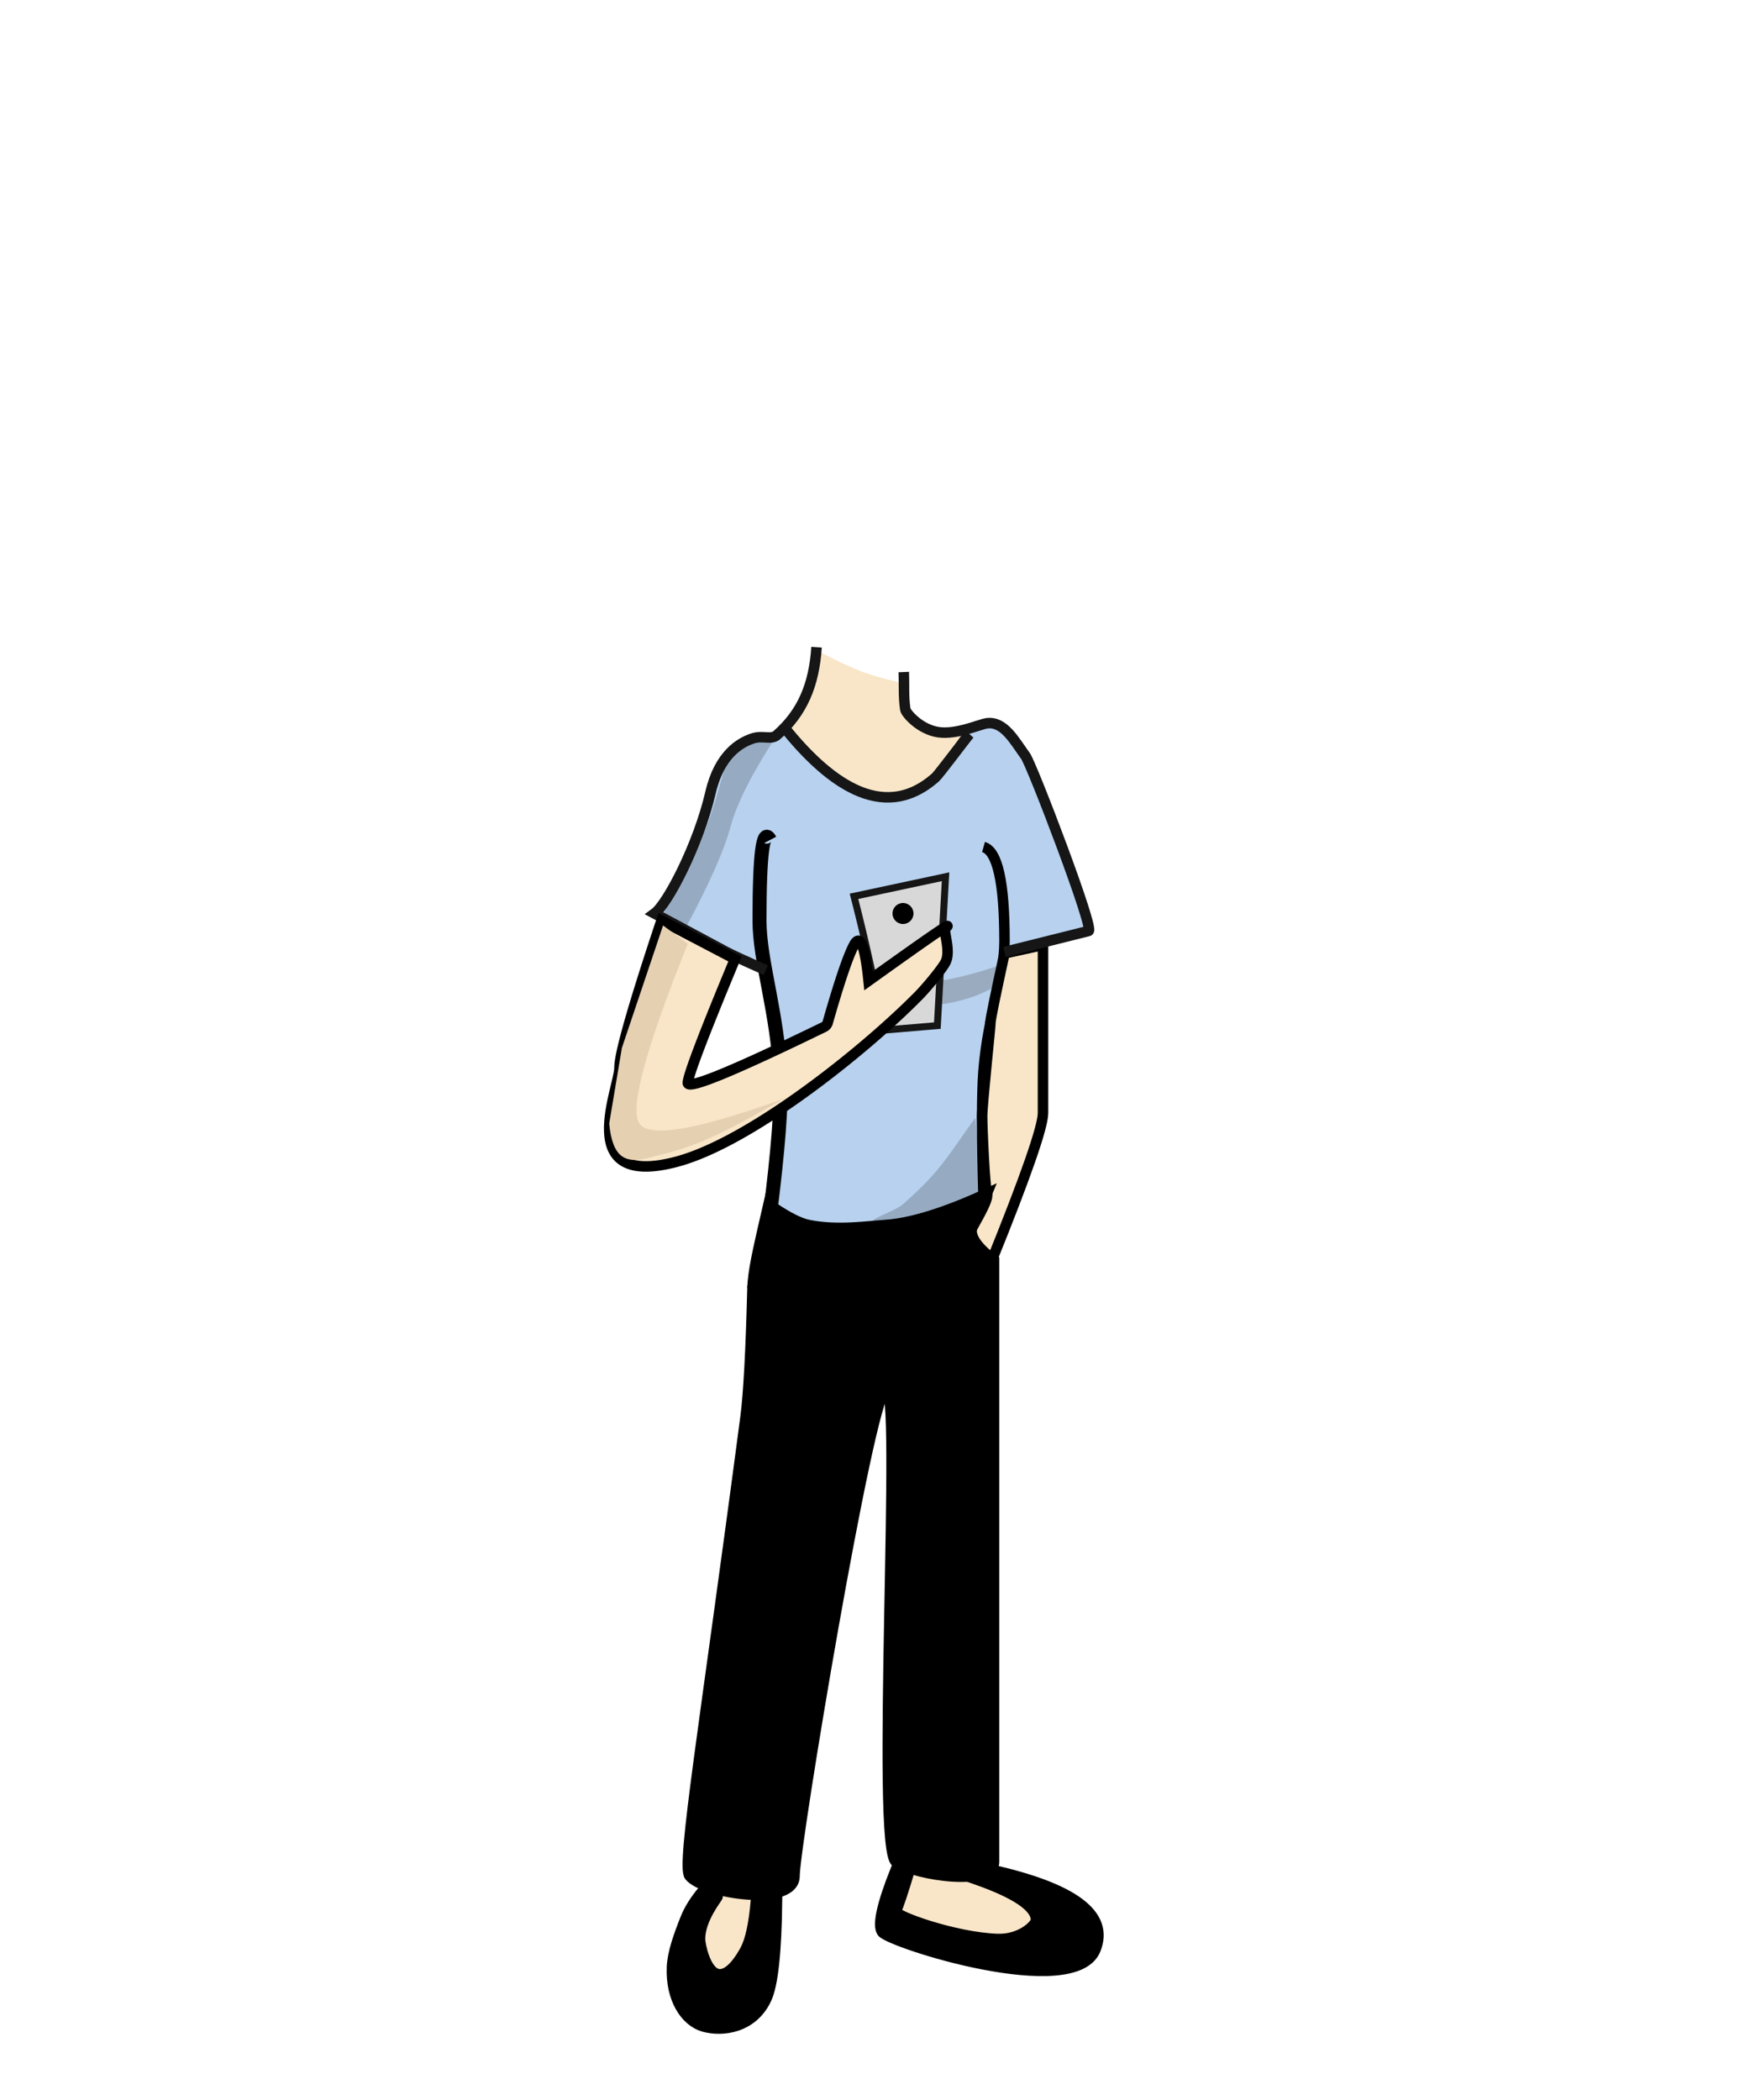 <svg width="500" height="600" xmlns="http://www.w3.org/2000/svg"><g transform="translate(174.06 184.913)" fill="none" fill-rule="evenodd"><path fill="#F9E6C8" d="M30.049 355.087h13.28v9.828l-7.893 15.19h-6.679l-3.364-7.945v-12.797zm55.925-8.031l-4.035 14.03 6.865 3.757 13.493 2.753 10.349 2.035 9.464-2.035v-6.51l-9.464-6-11.915-6zM59.24.89c6.991 3.646 12.19 5.98 15.596 7.005 3.407 1.024 6.441 1.811 9.103 2.36l.657 7.496 5.45 5.492 12.898 1.592-6.059 7.21-8.148 8.086-7.645 2.766-9.22-1.45-11.9-6.727-9.702-11.477 6.675-9.905L59.241.89z"/><path stroke="#979797" fill="#B7D1EF" d="M48.996 23.243L45.968 26.3l-9.878 2.458-6.446 10.36-4.56 13.678-6.375 14.653-5.77 8.639 12.144 6.866 17.856 9.32 1.802 3.545 3.287 19.269v25.905l-2.06 19.161 10.971 4.934h31.782l19.218-9-1.385-20.17 1.385-26.517 5-22.313 24.154-6.623-3.623-13.016-9.53-26.545-10.436-17.66-5.565-1.349-5.627 1.35-7.533 12.113-8.851 6.857h-9.989l-8.576-2.47-8.81-7.892-8.283-7.747z"/><path d="M104.603 134.435c-8.423 11.709-9.952 15.259-20.717 24.749-2.55 2.247-11.58 4.716-8.367 5.826 6.232 2.153 13.242-.525 19.687-1.916 14.818-3.199 10.32-13.26 9.738-25.847" fill="#96ABC2"/><path d="M112.071 90.71c-15.556 5.361-25.603 6.317-41.684 5.527-.396-.02-.658 1.09-.267 1.16l12.55 4.463c4.257.756 8.7.747 12.97.072 4.562-.72 9.12-2.042 13.201-4.204 1.628-.863 2.146-2.996 3.218-4.494" fill="#9AABC0"/><path d="M47.94 25.087c-7.706 1.09-12.133 2.693-13.283 4.81-1.726 3.173-4.9 18.564-8.316 24.255-2.278 3.794-5.868 11.105-10.771 21.935l6.494 3.7C28.672 67.455 32.87 57.96 34.657 51.304c1.786-6.657 6.214-15.396 13.282-26.217z" fill="#96ABC2"/><path d="M74.105 88.5a597.819 597.819 0 00-4.166-17.319l26.155-5.595-2.34 42.533-15.22 1.28c-1.643-8.11-3.12-15.076-4.43-20.899z" stroke="#161616" stroke-width="2" fill="#D8D8D8"/><path d="M45.94 55.087c-2-3.777-3 3.89-3 23 0 11.802 5.237 26.417 6 45 .314 7.671-.686 20.671-3 39" stroke="#000" stroke-width="4"/><path d="M106.94 57.087c4 1.125 6 10.125 6 27 0 10.755-4.647 20.185-6 37-.514 6.378-.514 18.378 0 36" stroke="#000" stroke-width="3"/><path d="M123.94 85.087v48c0 4-5 18.333-15 43-4.383-4.73-6.312-7.747-5.787-9.048.786-1.952 5.446-9.066 4.786-10.952-.659-1.887-1.385-18.723-1.385-22.112 0-3.388 2.385-25.644 2.385-26.888 0-.83 1.334-7.36 4-19.594l11-2.406z" stroke="#000" stroke-width="3" fill="#F9E6C8"/><path d="M22.94 351.087c4 5 30 9 30 0s21-135 26-139-3 131 3 135 28 7 28 0v-172c-5.334-4-7.334-7.334-6-10 1.333-2.667 2.666-5.667 4-9-12.034 5.521-21.7 8.521-29 9-4.991.327-13.863 1.678-22 0-2.511-.518-5.844-2.185-10-5 2.513 2.382 3.513 5.049 3 8-.514 2.95-3.514 7.95-9 15-.458 18.015-1.124 30.349-2 37-11.587 87.96-18.396 128.006-16 131z" stroke="#000" stroke-width="3" fill="#000"/><path d="M26.94 355.087c-2.344 2.77-4.031 5.438-5.063 8-1.93 4.793-3.759 9.855-3.938 14-.394 9.13 3.866 15.533 9 17 5.443 1.555 14.145.42 18-8 1.838-4.013 2.838-13.346 3-28h-6c-.58 6.624-1.58 11.29-3 14-1.075 2.053-4.486 7.862-8 7-3.439-.845-4.993-8.322-5-10-.022-5.66 4.913-11.71 5-12 .24-.793-1.094-1.46-4-2zm55-6c-4 10-5.334 16-4 18 2 3 55 20 61 5 4-10-6.25-17.667-30.75-23l-3.25 3c11.333 4 17 7.85 17 11.55 0 1.385-4.326 5.673-11 5.45-12.234-.41-29.648-6.706-29-8 .666-1.334 2-5.334 4-12h-4z" stroke="#000" stroke-width="3" fill="#000"/><path d="M84.164 7.096c.144 3.552-.125 7.144.432 10.655.181 1.145 4.166 5.762 9.47 6.54 5.242.768 11.793-2.293 13.873-2.556 4.875-.617 7.801 4.942 11 9.352 1.841 2.537 20 50 18 50l-24 6" stroke="#161616" stroke-width="3"/><path d="M102.944 24.835c-.96 1.07-8.764 11.525-9.728 12.378-15.528 13.732-31.614.013-42.946-13.97" stroke="#161616" stroke-width="3"/><path d="M59.24 0c-.7 10.774-4.038 18.683-11.3 25.087-1.715 1.511-4 0-7 1-3.43 1.143-9.446 4.445-12 15.456-3.473 14.967-12.293 31.857-16 34.544l20.412 10.935c1.686.903 5.483 2.654 11.389 5.25" stroke="#161616" stroke-width="3"/><path d="M44.967 154.836c-2.297 9.857-3.767 16.42-4.409 19.687-.642 3.268-1.018 6.099-1.127 8.492l10.62-11.263v-7.166l-5.084-9.75z" fill="#000"/><path d="M14.94 78.087c-8 24-12 38-12 42 0 6-13.218 34.813 16.403 26.9 20.89-5.581 53.398-31.528 69.09-47.464 2.35-2.385 6.754-7.732 7.661-9.538 1.627-3.24-.773-9.047 0-9.734 2.725-2.417-4.605 2.605-21.99 15.068-1.028-10.09-2.417-13.5-4.165-10.232-1.706 3.19-4.21 10.581-7.513 22.174h0a2 2 0 01-1.048 1.25c-25.944 12.633-38.916 17.96-38.916 15.98 0-2 4.492-13.802 13.477-35.404l-21-11z" stroke="#000" stroke-width="3" fill="#F9E6C8"/><circle fill="#000" cx="83.939" cy="76.087" r="3"/><path d="M22.462 84.734c-12.09 30.048-16.7 47.17-13.83 51.363 2.872 4.194 16.678 1.8 41.42-7.185-9.11 5.28-16.253 9.07-21.428 11.374-5.174 2.304-10.403 4.02-15.685 5.146-4.227 1.433-7.334 1.433-9.32 0C1.632 144 .426 140.888 0 136.097l3.619-21.6 11.77-34.99 7.073 5.227z" fill="#E5D0B2"/></g></svg>